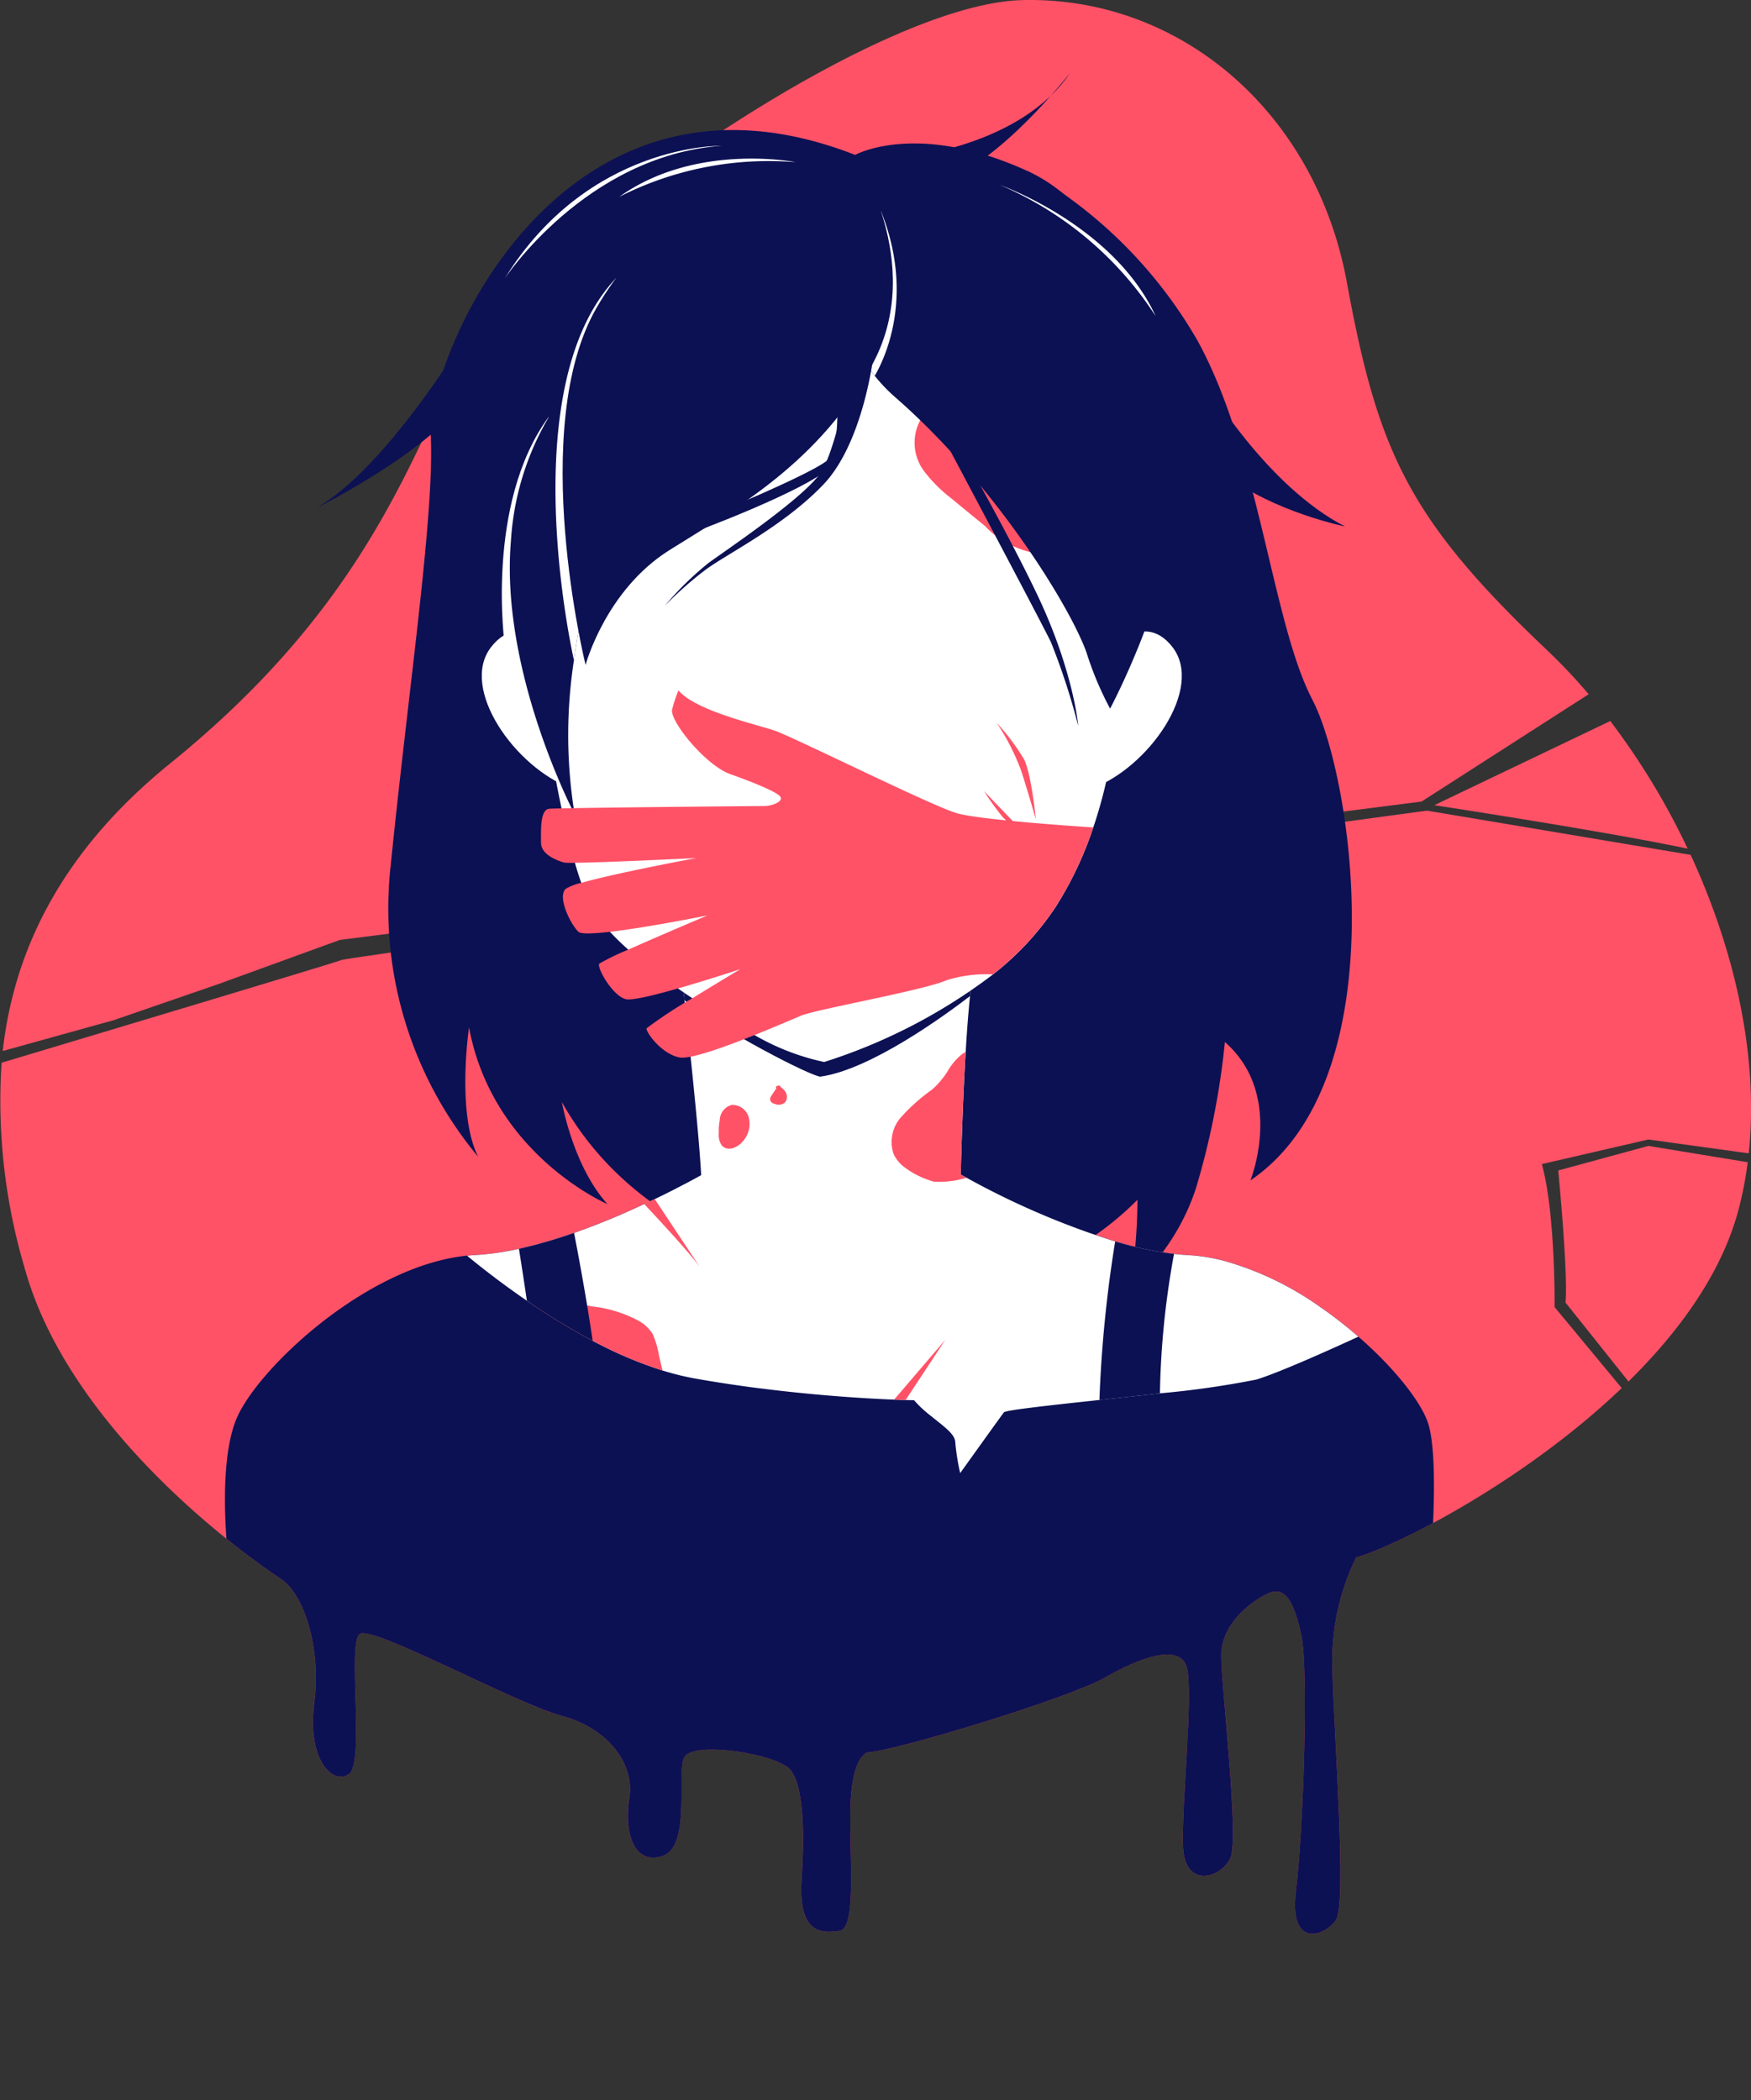 <svg id="Grupo_165306" data-name="Grupo 165306" xmlns="http://www.w3.org/2000/svg" xmlns:xlink="http://www.w3.org/1999/xlink" width="189.547" height="227.335" viewBox="0 0 189.547 227.335">
  <rect x="0" y="0" width="189.547" height="227.335" fill="#333333" stroke="none"/>
  <defs>
    <clipPath id="clip-path">
      <rect id="Rectángulo_48964" data-name="Rectángulo 48964" width="189.547" height="227.335" fill="none"/>
    </clipPath>
    <clipPath id="clip-path-2">
      <path id="Trazado_209226" data-name="Trazado 209226" d="M110.709.009C93.556.4,37.694,19.4,32.174,31.029s5.98,35.62-13.735,51.59C6.783,92.059,1.539,102.67.3,113.76l-.12,1.27Q0,117.069,0,119.126v.235a68.084,68.084,0,0,0,2.665,17.872c5.323,19.322,27.8,33.714,27.8,33.714,2.366,1.577,4.337,7.3,3.548,13.407s1.972,8.872,3.747,7.689-.2-14.2,1.183-15.181,16.759,7.492,21.885,8.872,7.887,5.323,7.295,8.872.394,7.295,3.549,6.309,1.577-8.873,2.366-10.647,8.675-.592,10.844.788c2.015.82,2.285,6.3,1.892,12.314s2.168,5.915,4.14,5.619S91.8,199.526,92.1,194.7c.2-3.238.963-4.386,1.446-4.793a.605.605,0,0,1,.384-.22l.024-.005c3.155-.2,21.885-5.915,25.631-8.083s8.084-3.747,8.872-1.183-.591,14.984-.394,19.519,4.14,3.352,5.126,1.183-.986-18.533-.986-21.885,2.957-5.718,4.929-6.7,2.957.789,3.746,4.535.2,21.294-.591,27.6,3.154,4.929,4.338,3.154-.2-19.717-.394-27.011a25.636,25.636,0,0,1,2.563-12.224c4.448-1.27,18.152-8.195,28.757-18.341l.737-.715c5.521-5.436,10.1-11.755,11.909-18.6a39.73,39.73,0,0,0,.992-5.135l.112-.959c1.1-10.44-1.494-21.934-6.287-32.3l-.319-.67a77.854,77.854,0,0,0-8.376-13.816l-2.342-2.9a61.536,61.536,0,0,0-4.482-4.75C152.507,56.2,149.155,48.9,145.8,30.569,142.5,12.512,128.3,0,111.49,0c-.26,0-.52,0-.782.009" fill="none"/>
    </clipPath>
  </defs>
  <g id="Grupo_165303" data-name="Grupo 165303">
    <g id="Grupo_165302" data-name="Grupo 165302" clip-path="url(#clip-path)">
      <path id="Trazado_209190" data-name="Trazado 209190" d="M182.691,91.86a77.835,77.835,0,0,0-8.377-13.816l-19.048,9.11s18.5,2.82,27.425,4.706M23.761,106.476l13.013-4.732L153.887,86.76l18.087-11.616a61.422,61.422,0,0,0-4.482-4.749C152.507,56.2,149.155,48.9,145.8,30.569S127.862-.385,110.708.009,54.715,28.6,49.194,40.23s-11.041,26.42-30.757,42.39C6.783,92.059,1.538,102.671.295,113.761l12.03-3.342ZM183.01,92.529l-28.532-4.784S37.956,103.518,36.971,103.912c-.817.327-27.637,8.373-36.8,11.118a63.623,63.623,0,0,0,2.49,22.2c5.323,19.322,27.8,33.714,27.8,33.714,2.366,1.577,4.338,7.295,3.549,13.407s1.972,8.872,3.746,7.689-.2-14.2,1.183-15.181,16.758,7.492,21.885,8.872,7.886,5.323,7.295,8.872.394,7.295,3.549,6.309,1.577-8.872,2.366-10.647,8.675-.591,10.844.789c2.016.82,2.286,6.3,1.892,12.314s2.169,5.915,4.141,5.619S91.8,199.527,92.1,194.7c.2-3.238.962-4.386,1.446-4.794a.6.6,0,0,1,.384-.219l.025-.005c3.155-.2,21.885-5.915,25.631-8.084s8.084-3.746,8.872-1.183-.591,14.984-.394,19.519,4.141,3.352,5.127,1.183-.986-18.533-.986-21.885,2.958-5.717,4.929-6.7,2.958.789,3.746,4.535.2,21.293-.591,27.6,3.154,4.929,4.337,3.155-.2-19.716-.394-27.011a25.636,25.636,0,0,1,2.563-12.224c4.448-1.271,18.152-8.2,28.757-18.342l-7.267-8.767s.1-10.154-1.38-15.477l11.534-2.662,10.864,1.5c1.1-10.44-1.494-21.934-6.287-32.3m-14.336,34.155s1.084,11.139.788,14.294l6.82,8.546c5.521-5.437,10.1-11.756,11.91-18.6a39.8,39.8,0,0,0,.992-5.135l-10.751-1.765Z" transform="translate(0 0)" fill="#ff5267"/>
    </g>
  </g>
  <g id="Grupo_165305" data-name="Grupo 165305">
    <g id="Grupo_165304" data-name="Grupo 165304" clip-path="url(#clip-path-2)">
      <path id="Trazado_209191" data-name="Trazado 209191" d="M178.271,87.836c-4.338-8.281-5.718-26.616-12.421-38.84A49.8,49.8,0,0,0,147.513,30.66l-2.563,1.38-16.167-3.154C97.04,16.465,82.451,50.573,82.845,59.248s-2.366,27.011-4.338,46.53a41.968,41.968,0,0,0,9.464,31.546c-2.366-4.732-.986-14-.986-14,2.563,13.8,14.984,19.124,14.984,19.124-3.746-4.141-4.929-11.041-4.929-11.041,10.252,18.336,34.784,21.825,51.262,17.547,6.106-1.585,11.268-7.241,11.041-6.966a60.534,60.534,0,0,1-.789,9.464,24.269,24.269,0,0,0,7.1-10.647,84.037,84.037,0,0,0,3.154-15.9c6.507,5.718,2.761,14.984,2.761,14.984,15.97-10.844,11.041-43.769,6.7-52.05" transform="translate(-36.213 -12.118)" fill="#0c1153"/>
      <path id="Trazado_209192" data-name="Trazado 209192" d="M82.391,59.82s-9.858,17.744-18.73,22.87c0,0,10.253-5.126,14.787-10.252S82.391,59.82,82.391,59.82" transform="translate(-29.451 -27.674)" fill="#0c1153"/>
      <path id="Trazado_209193" data-name="Trazado 209193" d="M182.9,23.761s12.224-1.183,17.547-9.069c0,0-7.689,9.858-13.8,11.633Z" transform="translate(-84.613 -6.797)" fill="#0c1153"/>
      <path id="Trazado_209194" data-name="Trazado 209194" d="M243.071,77.431s6.506,11.041,14.984,15.378c0,0-7.689-1.577-12.815-5.52Z" transform="translate(-112.449 -35.821)" fill="#0c1153"/>
      <path id="Trazado_209195" data-name="Trazado 209195" d="M175.468,262.432c-.9-2.348-3.692-5.837-7.457-9.112a45.857,45.857,0,0,0-4.212-3.27,33.607,33.607,0,0,0-10.375-4.956,19.438,19.438,0,0,0-3.83-.606c-.5-.026-1.019-.071-1.539-.132a38.279,38.279,0,0,1-6.372-1.35,90.838,90.838,0,0,1-18.351-8.175l-12.361.193-12.357-.193a.21.21,0,0,0-.025.015l-.056.035c-.2.112-.718.423-1.508.861-.112.061-.229.127-.351.193-.1.051-.193.107-.3.163-.356.193-.749.407-1.176.631l-.423.219c-.856.448-1.828.943-2.888,1.452-.219.107-.448.219-.677.326-.341.163-.7.326-1.054.489-1.258.581-2.613,1.171-4.024,1.737-.738.3-1.492.586-2.256.861-.255.1-.514.183-.769.275q-1.108.389-2.231.734c-.234.071-.469.142-.7.208-.265.076-.53.153-.795.224q-.374.107-.749.2c-.5.127-1,.249-1.492.356-.52.112-1.039.214-1.554.3-.183.035-.367.061-.55.091-.55.087-1.09.153-1.625.2-.356.036-.708.061-1.059.082-.275.015-.55.035-.83.066-10.981,1.105-22.976,12.494-25.049,17.878-2.124,5.521-1.156,17.348,1.548,28.788.077.328,7.744,44.753,7.744,44.753l113.17-.591,6.112-48.7s2.263-19.458.419-24.25" transform="translate(-20.965 -108.638)" fill="#0c1153"/>
      <path id="Trazado_209196" data-name="Trazado 209196" d="M190.571,253.32c-2.613,1.2-8.429,3.84-11.037,4.64a98.3,98.3,0,0,1-10.446,1.492c-2.155.245-4.411.489-6.55.718-5.48.591-10.166,1.105-10.339,1.34-.4.525-4.732,6.575-4.732,6.575a24.24,24.24,0,0,1-.53-3.29c0-.917-1.182-1.706-2.628-2.888a12.436,12.436,0,0,1-1.838-1.712s-.321,0-.912-.02l-1.248-.04c-2.8-.112-8.068-.413-14.256-1.192-.454-.051-.912-.112-1.375-.173-1.94-.265-3.952-.571-6-.937a28.832,28.832,0,0,1-3.443-.856,44.672,44.672,0,0,1-7.553-3.214,72.471,72.471,0,0,1-6.484-3.9c-.214-.142-.428-.29-.636-.433-2.771-1.895-5.043-3.688-6.479-4.875.281-.031.556-.05.83-.066.351-.02.7-.046,1.06-.082.535-.051,1.075-.117,1.625-.2.183-.025.367-.056.55-.091.514-.086,1.034-.189,1.554-.3.494-.107.993-.229,1.492-.357q.374-.092.749-.2c.265-.071.53-.147.795-.224.234-.066.469-.138.7-.209q1.123-.344,2.231-.734c.255-.092.514-.178.769-.275.764-.275,1.518-.565,2.256-.861,1.406-.56,2.761-1.151,4.024-1.737.183-.081.361-.168.545-.249s.341-.158.509-.24c.214-.1.423-.2.627-.3.016-.01.036-.015.051-.025,1.059-.509,2.032-1,2.888-1.451.142-.071.285-.148.423-.219.428-.224.82-.438,1.176-.631.1-.056.2-.112.3-.163.066-.036.132-.071.193-.107s.107-.056.158-.087c.789-.438,1.309-.749,1.507-.861.02-.015.041-.025.056-.035a.215.215,0,0,1,.025-.015l12.357.193,7.8-.123,4.559-.071s.6.356,1.635.937c.189.107.4.219.622.341a87.023,87.023,0,0,0,16.095,6.9,38.223,38.223,0,0,0,6.372,1.35c.52.061,1.034.107,1.538.132a19.433,19.433,0,0,1,3.83.606,33.606,33.606,0,0,1,10.375,4.956,46.029,46.029,0,0,1,4.212,3.27" transform="translate(-43.525 -108.637)" fill="#fff"/>
      <path id="Trazado_209197" data-name="Trazado 209197" d="M121.362,269.725a44.674,44.674,0,0,1-7.553-3.214,72.471,72.471,0,0,1-6.484-3.9,18.688,18.688,0,0,1,6.458.189,13.8,13.8,0,0,1,4.808,1.447,4.142,4.142,0,0,1,1.7,1.518,8.926,8.926,0,0,1,.693,2.343c.127.54.26,1.08.382,1.62" transform="translate(-49.651 -121.385)" fill="#ff5267"/>
      <path id="Trazado_209198" data-name="Trazado 209198" d="M185.653,269.862l-4.3,6.52-1.248-.041Z" transform="translate(-83.32 -124.843)" fill="#ff5267"/>
      <path id="Trazado_209199" data-name="Trazado 209199" d="M229.546,251.393a90.953,90.953,0,0,0-1.528,15.1c-2.155.245-4.411.489-6.55.718a138.673,138.673,0,0,1,1.706-17.165,38.157,38.157,0,0,0,6.372,1.35" transform="translate(-102.455 -115.675)" fill="#0c1153"/>
      <path id="Trazado_209200" data-name="Trazado 209200" d="M112.519,260.011a72.584,72.584,0,0,1-7.12-4.335c-.275-1.869-.581-3.85-.861-5.618.494-.107.993-.229,1.492-.357.249-.061.5-.127.749-.2.265-.071.53-.148.795-.224.234-.066.469-.138.7-.209q1.123-.343,2.231-.734c.494,2.557,1.36,7.2,2.012,11.674" transform="translate(-48.361 -114.885)" fill="#0c1153"/>
      <path id="Trazado_209201" data-name="Trazado 209201" d="M130.913,241.523l4.854,7.314c-1.1-1.522-4.324-5-5.99-6.774.174-.082.341-.158.509-.24.214-.1.423-.2.627-.3" transform="translate(-60.037 -111.733)" fill="#ff5267"/>
      <path id="Trazado_209202" data-name="Trazado 209202" d="M101.414,108.767s-2.188-15.351,4.755-24.829l-3.382,24.829Z" transform="translate(-46.765 -38.831)" fill="#fff"/>
      <path id="Trazado_209203" data-name="Trazado 209203" d="M169.216,193.242a17.629,17.629,0,0,0-.474,2.541c-.061.443-.117.922-.168,1.432-.183,1.752-.341,3.846-.469,6.041-.291,4.859-.458,10.187-.535,13.273-.005.184-.01.357-.016.52-.031,1.3-.046,2.088-.046,2.088a44.448,44.448,0,0,1-6.708,1.579c-3.545.525-21.422.79-21.29-2.5.016-.362,0-.922-.041-1.63-.224-4.36-1.3-14.373-1.8-18.922-.158-1.431-.26-2.323-.26-2.323l21.962-1.451Z" transform="translate(-63.568 -89.397)" fill="#fff"/>
      <path id="Trazado_209204" data-name="Trazado 209204" d="M168.741,196.344c-.061.443-.117.922-.168,1.431-2.822,2.165-10.8,7.966-16.181,8.715-.78.107-10.93-5.1-14.725-8.261-.158-1.431-.26-2.323-.26-2.323l21.963-1.451c4.156.524,7.742,1.161,9.371,1.889" transform="translate(-63.567 -89.959)" fill="#0c1153"/>
      <path id="Trazado_209205" data-name="Trazado 209205" d="M171.321,90.139c-.3,4.07-.142,13.9-3.4,23.51a38.8,38.8,0,0,1-4.09,8.628,30.907,30.907,0,0,1-6.759,7.273,60.207,60.207,0,0,1-18.28,9.484,25.665,25.665,0,0,1-7.538-2.913,77.463,77.463,0,0,1-6.728-3.983c-.53-.351-1.049-.708-1.564-1.065a58.547,58.547,0,0,1-5.379-4.2c-.733-.657-1.4-1.3-1.981-1.93a14.663,14.663,0,0,1-1.65-2.078,16.556,16.556,0,0,1-1.457-3.219c-.234-.672-.469-1.406-.688-2.175-.524-1.793-1.008-3.809-1.446-5.888-1.737-8.18-2.8-17.307-2.8-17.307a57.644,57.644,0,0,1,1.069-19.717c1.971-9.662,16.166-28.39,39.035-20.7s24.055,30.952,23.658,36.275" transform="translate(-49.573 -24.082)" fill="#fff"/>
      <path id="Trazado_209206" data-name="Trazado 209206" d="M200.787,145.61a24.727,24.727,0,0,1,2.662,5.225c.789,2.464,1.577,5.224,1.577,5.224s-.493-4.929-1.282-6.506a23.94,23.94,0,0,0-2.957-3.943" transform="translate(-92.888 -67.362)" fill="#ff5267"/>
      <path id="Trazado_209207" data-name="Trazado 209207" d="M198.219,159.369s3.549,3.648,3.943,4.141a15.78,15.78,0,0,1,1.084,1.873s-2.662-2.957-2.958-3.154a33.415,33.415,0,0,1-2.07-2.859" transform="translate(-91.7 -73.727)" fill="#ff5267"/>
      <path id="Trazado_209208" data-name="Trazado 209208" d="M202.671,87.076a9.17,9.17,0,0,0-1.5-2.989,23.377,23.377,0,0,0-4.827-4.623,8.163,8.163,0,0,0-6.1-1.914,7.98,7.98,0,0,0-5.264,3.535,5.139,5.139,0,0,0,.389,5.9,15.776,15.776,0,0,0,2.86,2.82q1.743,1.441,3.5,2.87l.1.081a9.366,9.366,0,0,0,2.913,2.124c1.756.837,4.153,1.382,6.032.63,1.91-.765,2.174-2.867,2.215-4.677a12.773,12.773,0,0,0-.31-3.755" transform="translate(-85.224 -35.841)" fill="#ff5267"/>
      <path id="Trazado_209209" data-name="Trazado 209209" d="M221,130.088s4.338-5.652,7.755-1.183-2.629,13.012-8.675,15.247Z" transform="translate(-101.813 -58.838)" fill="#fff"/>
      <path id="Trazado_209210" data-name="Trazado 209210" d="M105.794,130.088s-4.338-5.652-7.755-1.183,2.629,13.012,8.675,15.247Z" transform="translate(-44.897 -58.838)" fill="#fff"/>
      <path id="Trazado_209211" data-name="Trazado 209211" d="M205.293,68.188c-.789,10.054-7.1,21.881-7.1,21.881a35.275,35.275,0,0,1-2.567-6.112c-1.772-4.925-9.856-18.137-20.7-27.6a17.505,17.505,0,0,1-2.215-2.318,17.182,17.182,0,0,1-1.426-2.088c-5.486-9.478-.7-21.814-.7-21.814s6.7-3.749,18.733,1.772,16.757,26.22,15.968,36.28" transform="translate(-78.024 -13.366)" fill="#0c1153"/>
      <path id="Trazado_209212" data-name="Trazado 209212" d="M174.983,60.34a17.182,17.182,0,0,1-1.426-2.088l2.1-15.738c3.724,9.3.311,16.156-.672,17.827" transform="translate(-80.291 -19.667)" fill="#fff"/>
      <path id="Trazado_209213" data-name="Trazado 209213" d="M186.753,82.017s12.125,22.772,13.407,25.434a73.2,73.2,0,0,1,2.957,9.069s-.493-5.915-4.436-14.2-10.844-20.11-10.844-20.11Z" transform="translate(-86.395 -37.943)" fill="#0c1153"/>
      <path id="Trazado_209214" data-name="Trazado 209214" d="M116.221,76.488s-1.615,4.232-3.311,10.391a117.544,117.544,0,0,0-3.27,15.712,53.138,53.138,0,0,0,.076,16.681s-8.083-15.382-6.9-29.576a30.048,30.048,0,0,1,5.669-15.816,21.731,21.731,0,0,1,5.353-5.128,11.961,11.961,0,0,1,2.583-1.334c3.942-1.381-.2,9.07-.2,9.07" transform="translate(-47.51 -31.131)" fill="#0c1153"/>
      <path id="Trazado_209215" data-name="Trazado 209215" d="M118.474,55.981l-.382,7.538-.927,18.127a117.461,117.461,0,0,0-3.27,15.712s-3.585-15.616-1.156-28.711c.907-4.89,2.654-9.422,5.735-12.667" transform="translate(-51.765 -25.898)" fill="#fff"/>
      <path id="Trazado_209216" data-name="Trazado 209216" d="M145,31.125s7.689,11.633,1.972,22.477-15.182,15.97-22.082,20.307-9.069,12.421-9.069,12.421-6.309-25.63,1.183-38.643,21.688-17.35,28-16.562" transform="translate(-52.433 -14.358)" fill="#0c1153"/>
      <path id="Trazado_209217" data-name="Trazado 209217" d="M156.5,71.744s-1.084,9.365-5.422,13.9-10.449,7.492-12.815,9.267a39.7,39.7,0,0,0-4.338,3.844,34.141,34.141,0,0,1,4.732-4.633c2.169-1.577,10.844-7.393,12.323-10.055s2.76-9.365,2.76-9.365Z" transform="translate(-61.954 -33.19)" fill="#0c1153"/>
      <path id="Trazado_209218" data-name="Trazado 209218" d="M155.6,77.247s.789,5.816-1.38,8.577-16.266,7.886-16.266,7.886l1.084-1.478s13.407-5.422,14.59-6.9.789-7.591.789-7.591Z" transform="translate(-63.821 -35.736)" fill="#0c1153"/>
      <path id="Trazado_209219" data-name="Trazado 209219" d="M168.757,153.9a38.811,38.811,0,0,1-4.091,8.628,30.913,30.913,0,0,1-6.759,7.273,14.741,14.741,0,0,0-4.971.612c-2.363,1.085-14.1,3.158-15.774,3.845-.7.285-2.76,1.187-5.073,2.114-3.245,1.3-6.983,2.654-8.134,2.419-1.971-.392-3.646-2.761-3.55-3.153a46.483,46.483,0,0,1,4.956-3.25c2.5-1.543,5.038-3.061,5.2-3.153-.178.056-3.55,1.177-6.759,2.088-2.556.734-5.012,1.335-5.659,1.161-1.477-.4-3.152-3.453-2.858-3.845a25.55,25.55,0,0,1,3.138-1.513c3.391-1.518,8.353-3.611,8.581-3.708-.311.061-6.509,1.309-10.563,1.778-1.787.2-3.158.26-3.427-.01-.887-.886-2.267-3.743-1.38-4.63a5.423,5.423,0,0,1,1.7-.657c3.657-1.044,11.832-2.572,12.463-2.689-.642.031-9.789.479-13.15.514a7.671,7.671,0,0,1-1.207-.031c-.591-.193-2.465-.784-2.465-2.165s-.1-3.55.886-3.652c.127-.015.606-.025,1.34-.041,4.884-.107,21.158-.254,21.927-.254.886,0,2.067-.489,1.772-.983s-2.658-1.477-5.419-2.465-6.606-5.817-6.31-7a14.268,14.268,0,0,1,.688-2.073c1.778,2.169,8.281,3.647,10.355,4.339s17.052,8.18,19.812,8.969c2.358.672,11.974,1.349,14.736,1.528" transform="translate(-50.411 -64.335)" fill="#ff5267"/>
      <path id="Trazado_209220" data-name="Trazado 209220" d="M187.688,225.49c-.056.02-.112.041-.168.056-.158.046-.311.087-.469.123a10.073,10.073,0,0,1-2.923.249c-.173-.051-.347-.107-.514-.168a9.305,9.305,0,0,1-2.741-1.467,3.822,3.822,0,0,1-1.08-1.355,4.059,4.059,0,0,1,.7-3.861,19.734,19.734,0,0,1,3.463-3.107,9.334,9.334,0,0,0,1.7-2.012,6.632,6.632,0,0,1,1.446-1.747,4.182,4.182,0,0,1,.494-.326c-.29,4.859-.458,10.187-.535,13.273.188.107.4.219.621.341" transform="translate(-83.063 -98.017)" fill="#ff5267"/>
      <path id="Trazado_209221" data-name="Trazado 209221" d="M146.22,222.529A1.756,1.756,0,0,0,144.9,224.2a5.925,5.925,0,0,0-.1,1.39,1.988,1.988,0,0,0,.309,1.318c.645.732,1.7.239,2.226-.357a2.833,2.833,0,0,0,.741-2.511,1.849,1.849,0,0,0-1.857-1.506" transform="translate(-66.987 -102.94)" fill="#ff5267"/>
      <path id="Trazado_209222" data-name="Trazado 209222" d="M156.905,219.572a1.327,1.327,0,0,0-.332-.516,2.345,2.345,0,0,0-.247-.209.841.841,0,0,0-.077-.048.153.153,0,0,0-.26-.115.172.172,0,0,0-.185.057.185.185,0,0,0,0,.212c-.188.283-.378.564-.563.848a.51.51,0,0,0-.034.573.746.746,0,0,0,.437.265,1.085,1.085,0,0,0,1.069-.136.933.933,0,0,0,.192-.93" transform="translate(-71.767 -101.147)" fill="#ff5267"/>
      <path id="Trazado_209223" data-name="Trazado 209223" d="M101.635,43.76s8.774-13.308,23.462-14.393c0,0-14.393-.3-23.462,14.393" transform="translate(-47.018 -13.586)" fill="#fff"/>
      <path id="Trazado_209224" data-name="Trazado 209224" d="M124.749,36.082a35.707,35.707,0,0,1,19.1-3.746s-10.816-2.169-19.1,3.746" transform="translate(-57.711 -14.78)" fill="#fff"/>
      <path id="Trazado_209225" data-name="Trazado 209225" d="M201.429,37.256s12.323,4.338,16.857,14.2a37.676,37.676,0,0,0-16.857-14.2" transform="translate(-93.185 -17.235)" fill="#fff"/>
    </g>
  </g>
</svg>

